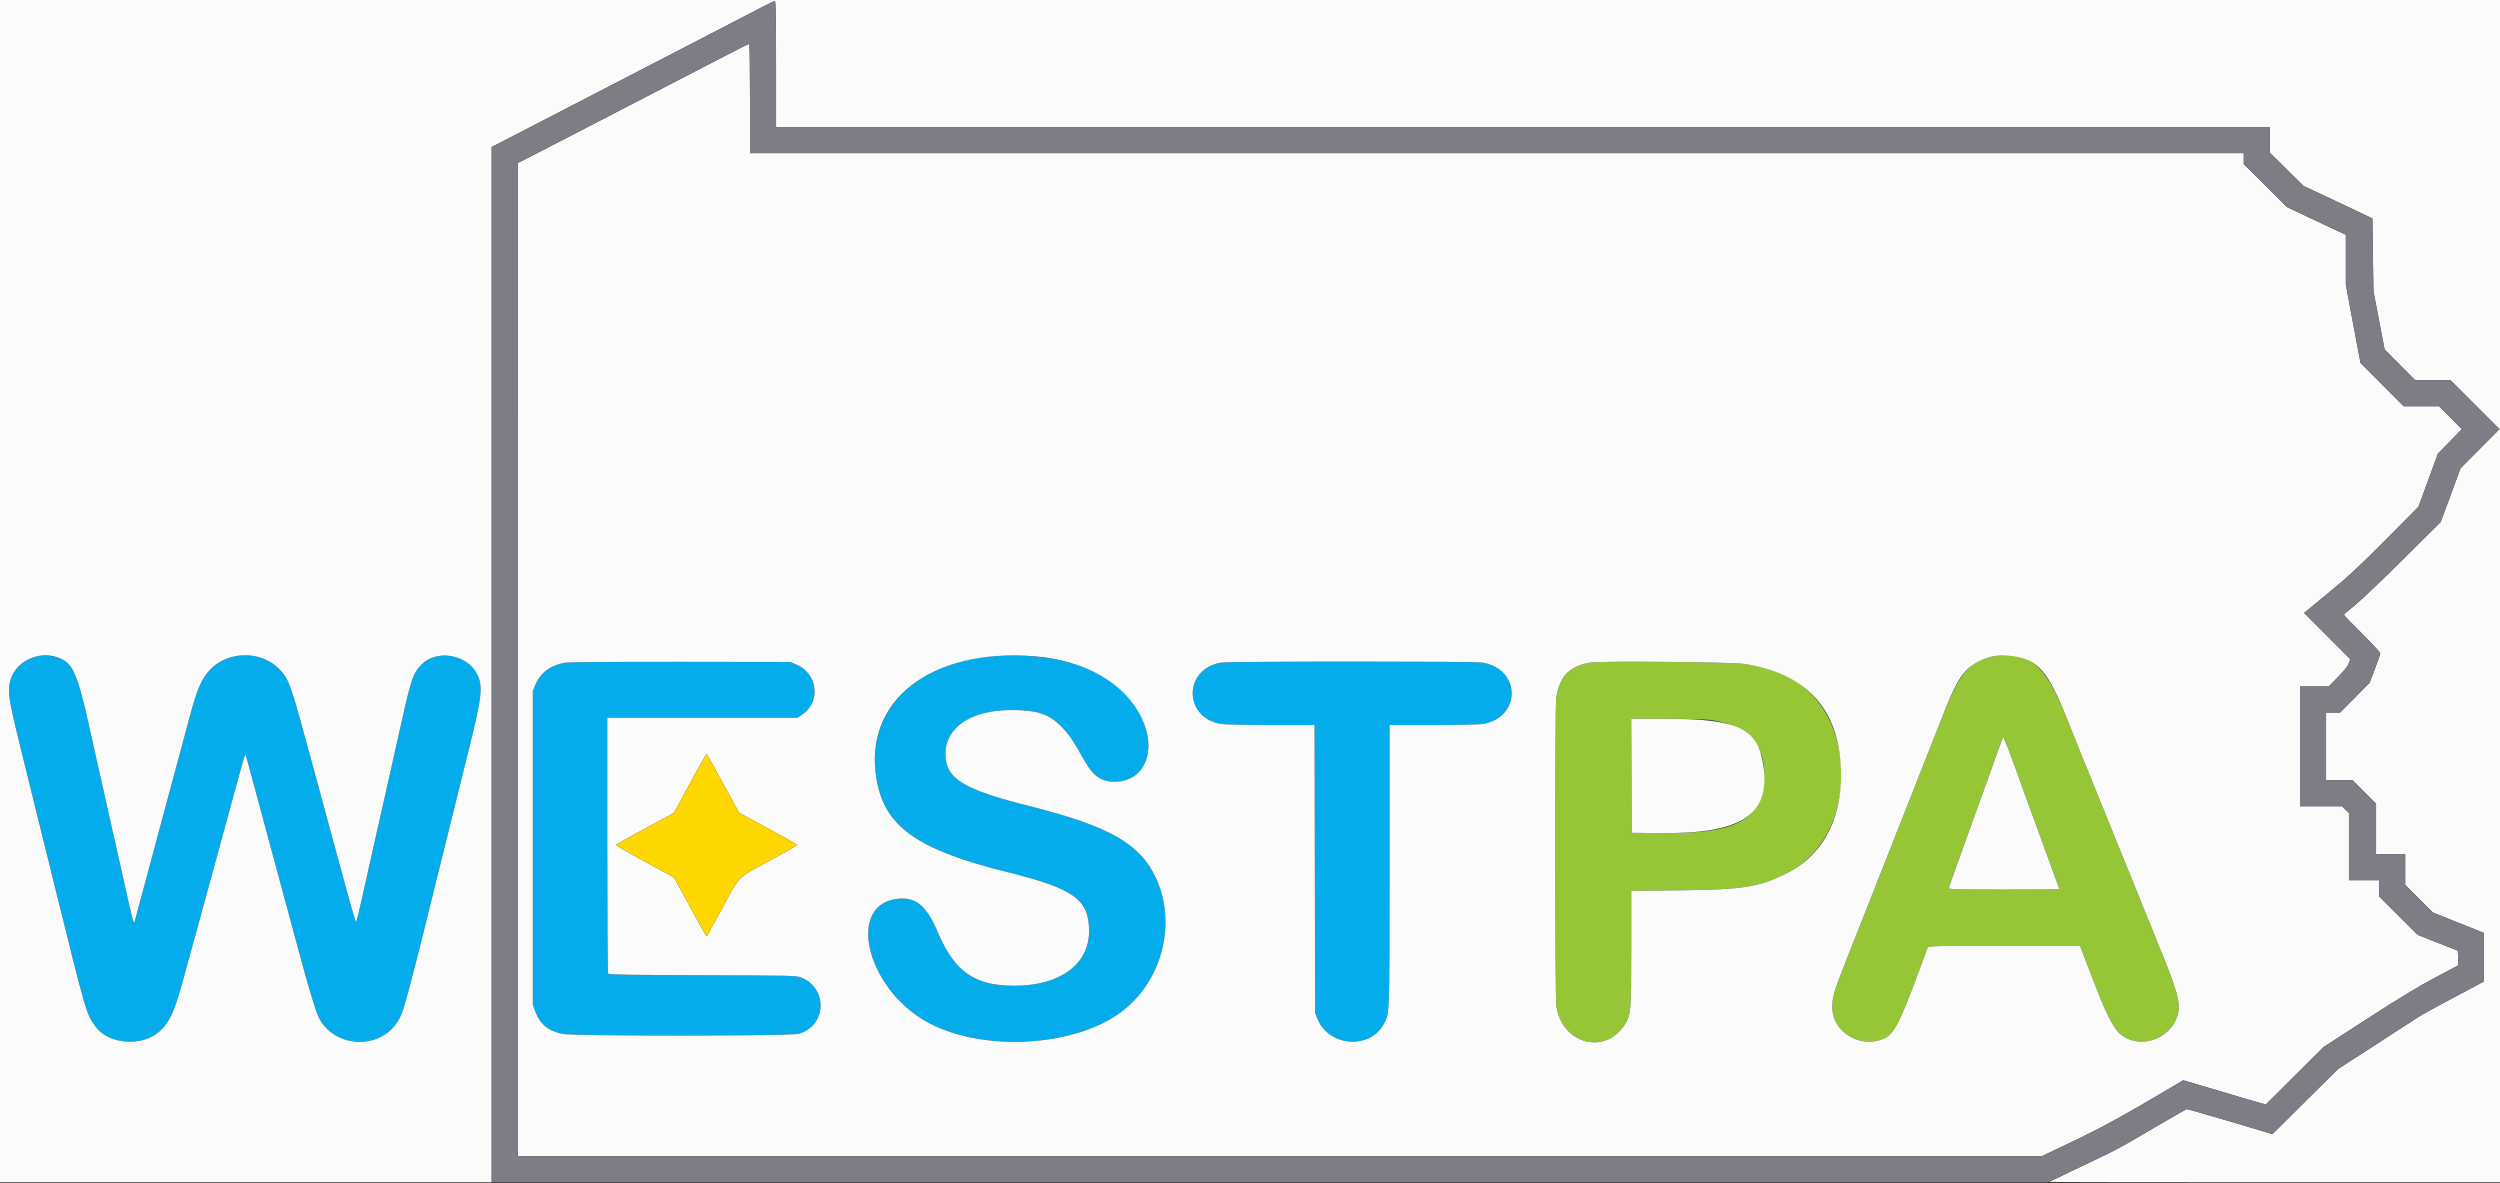 <svg id="svg" version="1.1" xmlns="http://www.w3.org/2000/svg" xmlns:xlink="http://www.w3.org/1999/xlink" width="400" height="189.315" viewBox="0, 0, 400,189.315"><rect x="0" y="0" width="400" height="189.315" fill="#333333" stroke="none"/><g id="svgg"><path id="path0" d="M5.545 105.079 C 3.390 105.686,1.851 107.356,1.530 109.436 C 1.245 111.275,1.391 112.023,4.435 124.317 C 5.856 130.055,7.694 137.487,8.519 140.833 C 13.865 162.491,13.772 162.171,15.317 164.290 C 17.400 167.145,22.803 167.512,25.567 164.986 C 27.164 163.527,27.915 161.869,29.335 156.667 C 29.598 155.704,30.309 153.117,30.915 150.917 C 31.521 148.717,33.028 143.204,34.265 138.667 C 35.501 134.129,36.771 129.479,37.086 128.333 C 37.402 127.188,37.995 125.023,38.404 123.523 C 38.813 122.024,39.180 120.764,39.220 120.724 C 39.260 120.684,39.458 121.274,39.661 122.034 C 39.863 122.795,40.354 124.617,40.751 126.083 C 41.148 127.550,42.008 130.737,42.663 133.167 C 43.317 135.596,44.067 138.371,44.330 139.333 C 44.593 140.296,45.047 141.983,45.340 143.083 C 45.633 144.183,46.048 145.721,46.262 146.500 C 46.475 147.279,47.185 149.904,47.839 152.333 C 49.291 157.730,50.397 161.424,50.902 162.566 C 53.102 167.540,60.462 168.176,63.482 163.654 C 64.617 161.954,64.665 161.777,72.102 131.667 C 73.336 126.671,74.600 121.571,74.910 120.333 C 77.127 111.493,77.325 109.752,76.330 107.839 C 74.661 104.627,69.720 103.847,67.348 106.421 C 65.950 107.937,65.787 108.474,63.243 120.000 C 63.030 120.962,62.594 122.912,62.272 124.333 C 61.950 125.754,61.274 128.754,60.769 131.000 C 60.264 133.246,59.546 136.433,59.174 138.083 C 58.802 139.733,58.189 142.471,57.812 144.167 C 57.435 145.862,57.075 147.347,57.011 147.466 C 56.903 147.667,56.469 146.166,54.055 137.250 C 53.559 135.417,52.936 133.129,52.670 132.167 C 52.405 131.204,51.428 127.604,50.499 124.167 C 46.334 108.758,46.320 108.718,44.542 106.926 C 41.730 104.092,36.487 104.160,33.696 107.066 C 32.272 108.549,31.581 110.099,30.422 114.417 C 30.200 115.242,29.757 116.892,29.438 118.083 C 29.118 119.275,28.359 122.087,27.751 124.333 C 27.144 126.579,26.468 129.092,26.251 129.917 C 26.034 130.742,25.582 132.429,25.246 133.667 C 24.000 138.253,22.333 144.457,21.647 147.058 C 21.376 148.089,21.611 148.951,19.063 137.583 C 17.313 129.772,16.776 127.381,15.584 122.083 C 15.069 119.792,14.422 116.904,14.146 115.667 C 12.441 108.013,11.653 106.204,9.652 105.343 C 8.580 104.882,6.680 104.760,5.545 105.079 M159.750 104.949 C 146.432 105.654,138.355 113.854,140.253 124.742 C 141.574 132.313,146.746 135.957,161.303 139.571 C 171.881 142.198,174.250 143.923,174.250 149.000 C 174.250 154.281,169.633 157.682,162.417 157.717 C 155.981 157.749,152.768 155.526,150.053 149.167 C 148.157 144.724,146.406 143.358,143.250 143.860 C 135.569 145.082,138.671 157.885,147.964 163.312 C 156.203 168.124,170.533 167.753,178.536 162.521 C 185.691 157.845,188.510 148.089,184.924 140.417 C 182.388 134.989,177.449 132.184,164.833 129.007 C 154.090 126.301,151.326 124.608,151.274 120.703 C 151.218 116.406,155.327 113.622,161.750 113.606 C 166.028 113.594,167.916 114.247,170.019 116.463 C 171.146 117.650,171.658 118.419,173.500 121.685 C 174.910 124.186,176.162 125.064,178.333 125.075 C 183.987 125.104,185.590 118.254,181.266 112.548 C 177.110 107.064,169.640 104.426,159.750 104.949 M90.503 106.026 C 88.172 106.364,86.436 107.640,85.649 109.592 L 85.250 110.583 85.250 135.667 L 85.250 160.750 85.645 161.833 C 86.381 163.852,87.690 164.942,89.953 165.421 C 91.700 165.792,126.320 165.782,127.744 165.411 C 132.219 164.246,132.547 158.184,128.230 156.417 C 127.441 156.094,126.971 156.083,112.423 156.036 C 100.888 155.999,97.399 155.941,97.300 155.786 C 97.230 155.674,97.171 146.415,97.169 135.208 L 97.167 114.833 112.398 114.833 L 127.630 114.833 128.423 114.287 C 131.411 112.228,130.793 107.691,127.333 106.288 L 126.417 105.917 109.000 105.893 C 98.857 105.879,91.132 105.935,90.503 106.026 M195.364 106.020 C 189.370 107.017,189.296 114.719,195.270 115.823 C 195.849 115.930,199.015 116.000,203.278 116.000 L 210.328 116.000 210.372 139.042 L 210.417 162.083 210.833 163.083 C 212.660 167.467,219.156 167.957,221.376 163.878 C 222.362 162.066,222.328 162.976,222.331 138.458 L 222.333 116.000 229.394 116.000 C 233.440 116.000,236.833 115.928,237.340 115.832 C 243.486 114.666,243.343 107.014,237.156 106.010 C 235.824 105.794,196.666 105.803,195.364 106.020 " stroke="none" fill="#04acec" fill-rule="evenodd"></path><path id="path1" d="M318.833 105.024 C 315.124 105.636,313.466 107.673,310.576 115.167 C 309.989 116.687,309.066 119.028,305.616 127.750 C 304.746 129.950,303.546 132.987,302.950 134.500 C 302.354 136.012,301.289 138.712,300.583 140.500 C 299.878 142.287,298.813 144.987,298.217 146.500 C 297.620 148.012,296.357 151.210,295.409 153.605 C 293.431 158.606,293.166 159.501,293.168 161.191 C 293.173 164.834,297.028 167.506,300.728 166.430 C 302.906 165.797,303.631 164.531,306.980 155.500 C 307.711 153.529,308.360 151.785,308.422 151.625 C 308.529 151.351,309.268 151.333,320.665 151.333 L 332.795 151.333 333.139 152.208 C 333.328 152.690,334.095 154.696,334.843 156.667 C 336.791 161.802,338.079 164.407,339.140 165.361 C 341.850 167.797,346.531 166.676,348.123 163.209 C 349.038 161.214,348.729 159.532,346.366 153.644 C 344.990 150.215,344.422 148.814,341.784 142.333 C 341.280 141.096,340.231 138.508,339.452 136.583 C 338.673 134.658,337.456 131.658,336.747 129.917 C 333.435 121.775,332.027 118.291,330.585 114.667 C 327.226 106.228,324.598 104.071,318.833 105.024 M254.583 105.998 C 251.189 106.475,249.498 108.196,248.993 111.692 C 248.768 113.248,248.786 159.305,249.013 160.932 C 249.857 166.999,256.768 168.910,259.950 163.956 C 260.954 162.392,261.000 161.858,261.000 151.690 L 261.000 142.529 268.625 142.454 C 279.028 142.352,281.609 141.928,286.177 139.569 C 297.166 133.893,297.560 114.981,286.822 108.665 C 284.679 107.404,282.550 106.738,279.000 106.219 C 277.006 105.927,256.419 105.741,254.583 105.998 M273.500 115.172 C 279.911 116.001,282.898 119.533,282.166 125.419 C 281.409 131.513,277.288 133.443,265.333 133.301 L 261.083 133.250 261.040 124.125 L 260.997 115.000 266.624 115.005 C 269.718 115.008,272.813 115.083,273.500 115.172 M320.811 118.458 C 321.042 119.034,322.930 124.188,324.001 127.167 C 324.446 128.404,325.865 132.293,327.155 135.808 C 328.445 139.323,329.500 142.229,329.500 142.266 C 329.500 142.303,325.525 142.333,320.667 142.333 C 313.509 142.333,311.833 142.292,311.833 142.116 C 311.833 141.996,312.160 141.002,312.560 139.907 C 313.282 137.926,314.139 135.542,316.242 129.667 C 316.849 127.971,317.635 125.796,317.990 124.833 C 318.345 123.871,319.036 121.940,319.526 120.542 C 320.476 117.832,320.526 117.751,320.811 118.458 " stroke="none" fill="#96c536" fill-rule="evenodd"></path><path id="path2" d="M0.000 94.583 L 0.000 189.167 39.333 189.167 L 78.667 189.167 78.667 106.347 L 78.667 23.527 82.292 21.658 C 88.476 18.469,90.684 17.327,92.583 16.334 C 93.592 15.807,95.767 14.682,97.417 13.833 C 99.067 12.985,101.242 11.860,102.250 11.334 C 104.354 10.235,107.674 8.517,111.750 6.417 C 113.308 5.614,115.408 4.527,116.417 4.000 C 121.744 1.219,123.821 0.167,123.985 0.167 C 124.114 0.167,124.167 3.083,124.167 10.250 L 124.167 20.333 243.667 20.333 L 363.167 20.333 363.167 22.382 L 363.167 24.430 365.875 27.096 L 368.583 29.762 371.246 31.006 C 372.711 31.690,375.186 32.860,376.746 33.605 L 379.583 34.959 379.667 40.771 L 379.751 46.583 380.643 51.250 L 381.535 55.917 383.974 58.375 L 386.412 60.833 389.249 60.833 L 392.086 60.833 396.000 64.750 L 399.914 68.666 396.800 71.792 L 393.687 74.917 392.832 77.250 C 392.362 78.533,391.645 80.470,391.239 81.554 L 390.502 83.525 384.517 89.471 C 381.225 92.741,377.742 96.054,376.777 96.833 C 375.811 97.612,375.016 98.301,375.010 98.363 C 375.005 98.426,376.313 99.780,377.917 101.372 C 379.521 102.965,380.833 104.389,380.833 104.538 C 380.833 104.687,380.449 105.808,379.980 107.029 L 379.127 109.250 376.774 111.625 L 374.421 114.000 373.294 114.000 L 372.167 114.000 372.167 119.417 L 372.167 124.833 374.294 124.833 L 376.422 124.833 378.294 126.711 L 380.167 128.589 380.167 132.628 L 380.167 136.667 382.500 136.667 L 384.833 136.667 384.833 139.127 L 384.833 141.588 387.042 143.792 L 389.251 145.997 393.334 147.633 L 397.417 149.269 397.417 153.156 L 397.417 157.043 392.646 159.574 C 390.023 160.967,387.473 162.371,386.980 162.694 C 385.489 163.673,382.972 165.303,378.417 168.241 L 374.083 171.035 368.833 176.252 L 363.583 181.469 362.833 181.235 C 360.428 180.485,350.056 177.448,349.917 177.453 C 349.825 177.457,347.988 178.492,345.833 179.754 C 338.076 184.299,339.506 183.544,331.000 187.585 C 329.304 188.391,327.885 189.077,327.847 189.109 C 327.809 189.140,344.028 189.167,363.889 189.167 L 400.000 189.167 400.000 94.583 L 400.000 0.000 200.000 0.000 L 0.000 0.000 0.000 94.583 M117.000 8.431 C 115.487 9.215,112.862 10.573,111.167 11.449 C 105.524 14.362,97.813 18.356,92.250 21.246 C 89.225 22.817,85.869 24.549,84.792 25.093 L 82.835 26.083 82.834 105.542 L 82.833 185.000 204.756 185.000 L 326.678 185.000 331.781 182.564 C 336.439 180.341,339.988 178.386,347.953 173.656 L 349.323 172.842 353.286 174.020 C 355.466 174.668,357.850 175.376,358.583 175.595 C 359.317 175.814,360.503 176.157,361.220 176.359 L 362.523 176.725 367.136 172.133 L 371.750 167.541 378.833 162.960 C 383.887 159.692,386.981 157.817,389.632 156.416 L 393.347 154.452 393.298 153.284 L 393.250 152.116 390.037 150.843 L 386.824 149.570 383.745 146.495 L 380.667 143.420 380.667 142.127 L 380.667 140.833 378.250 140.833 L 375.833 140.833 375.833 135.449 L 375.833 130.065 375.284 129.533 L 374.734 129.000 371.367 129.000 L 368.000 129.000 368.000 119.417 L 368.000 109.833 370.303 109.833 L 372.605 109.833 374.112 108.292 C 375.114 107.267,375.689 106.533,375.829 106.104 L 376.039 105.459 372.347 101.764 L 368.655 98.069 372.536 94.880 C 375.696 92.283,377.395 90.707,381.687 86.387 L 386.956 81.083 388.511 76.833 L 390.066 72.583 391.986 70.622 L 393.905 68.661 392.080 66.830 L 390.256 65.000 387.418 65.000 L 384.580 65.000 381.136 61.542 L 377.692 58.083 377.354 56.333 C 377.168 55.371,376.637 52.548,376.174 50.059 L 375.333 45.535 375.333 41.545 L 375.333 37.554 374.208 37.041 C 373.590 36.758,371.471 35.762,369.500 34.827 L 365.917 33.126 362.458 29.690 L 359.000 26.253 359.000 25.376 L 359.000 24.500 239.500 24.500 L 120.000 24.500 120.000 15.750 C 120.000 10.938,119.944 7.001,119.875 7.003 C 119.806 7.005,118.513 7.648,117.000 8.431 M9.652 105.343 C 11.653 106.204,12.441 108.013,14.146 115.667 C 14.422 116.904,15.069 119.792,15.584 122.083 C 16.776 127.381,17.313 129.772,19.063 137.583 C 21.611 148.951,21.376 148.089,21.647 147.058 C 22.333 144.457,24.000 138.253,25.246 133.667 C 25.582 132.429,26.034 130.742,26.251 129.917 C 26.468 129.092,27.144 126.579,27.751 124.333 C 28.359 122.087,29.118 119.275,29.438 118.083 C 29.757 116.892,30.200 115.242,30.422 114.417 C 31.581 110.099,32.272 108.549,33.696 107.066 C 36.487 104.160,41.730 104.092,44.542 106.926 C 46.320 108.718,46.334 108.758,50.499 124.167 C 51.428 127.604,52.405 131.204,52.670 132.167 C 52.936 133.129,53.559 135.417,54.055 137.250 C 56.469 146.166,56.903 147.667,57.011 147.466 C 57.075 147.347,57.435 145.862,57.812 144.167 C 58.189 142.471,58.802 139.733,59.174 138.083 C 59.546 136.433,60.264 133.246,60.769 131.000 C 61.274 128.754,61.950 125.754,62.272 124.333 C 62.594 122.912,63.030 120.962,63.243 120.000 C 65.787 108.474,65.950 107.937,67.348 106.421 C 69.720 103.847,74.661 104.627,76.330 107.839 C 77.325 109.752,77.127 111.493,74.910 120.333 C 74.600 121.571,73.336 126.671,72.102 131.667 C 64.665 161.777,64.617 161.954,63.482 163.654 C 60.462 168.176,53.102 167.540,50.902 162.566 C 50.397 161.424,49.291 157.730,47.839 152.333 C 47.185 149.904,46.475 147.279,46.262 146.500 C 46.048 145.721,45.633 144.183,45.340 143.083 C 45.047 141.983,44.593 140.296,44.330 139.333 C 44.067 138.371,43.317 135.596,42.663 133.167 C 42.008 130.737,41.148 127.550,40.751 126.083 C 40.354 124.617,39.863 122.795,39.661 122.034 C 39.458 121.274,39.260 120.684,39.220 120.724 C 39.180 120.764,38.813 122.024,38.404 123.523 C 37.995 125.023,37.402 127.188,37.086 128.333 C 36.771 129.479,35.501 134.129,34.265 138.667 C 33.028 143.204,31.521 148.717,30.915 150.917 C 30.309 153.117,29.598 155.704,29.335 156.667 C 27.915 161.869,27.164 163.527,25.567 164.986 C 22.803 167.512,17.400 167.145,15.317 164.290 C 13.772 162.171,13.865 162.491,8.519 140.833 C 7.694 137.487,5.856 130.055,4.435 124.317 C 1.391 112.023,1.245 111.275,1.530 109.436 C 2.073 105.922,6.184 103.851,9.652 105.343 M165.442 104.998 C 173.641 105.636,180.046 109.337,182.709 114.977 C 185.180 120.210,183.061 125.099,178.333 125.075 C 176.162 125.064,174.910 124.186,173.500 121.685 C 171.658 118.419,171.146 117.650,170.019 116.463 C 167.916 114.247,166.028 113.594,161.750 113.606 C 155.327 113.622,151.218 116.406,151.274 120.703 C 151.326 124.608,154.090 126.301,164.833 129.007 C 177.449 132.184,182.388 134.989,184.924 140.417 C 188.510 148.089,185.691 157.845,178.536 162.521 C 170.533 167.753,156.203 168.124,147.964 163.312 C 138.671 157.885,135.569 145.082,143.250 143.860 C 146.406 143.358,148.157 144.724,150.053 149.167 C 152.768 155.526,155.981 157.749,162.417 157.717 C 169.633 157.682,174.250 154.281,174.250 149.000 C 174.250 143.923,171.881 142.198,161.303 139.571 C 146.746 135.957,141.574 132.313,140.253 124.742 C 138.060 112.168,148.853 103.708,165.442 104.998 M322.250 105.008 C 326.033 105.552,327.749 107.540,330.585 114.667 C 332.027 118.291,333.435 121.775,336.747 129.917 C 337.456 131.658,338.673 134.658,339.452 136.583 C 340.231 138.508,341.280 141.096,341.784 142.333 C 344.422 148.814,344.990 150.215,346.366 153.644 C 348.729 159.532,349.038 161.214,348.123 163.209 C 346.531 166.676,341.850 167.797,339.140 165.361 C 338.079 164.407,336.791 161.802,334.843 156.667 C 334.095 154.696,333.328 152.690,333.139 152.208 L 332.795 151.333 320.665 151.333 C 309.268 151.333,308.529 151.351,308.422 151.625 C 308.360 151.785,307.711 153.529,306.980 155.500 C 303.631 164.531,302.906 165.797,300.728 166.430 C 297.028 167.506,293.173 164.834,293.168 161.191 C 293.166 159.501,293.431 158.606,295.409 153.605 C 296.357 151.210,297.620 148.012,298.217 146.500 C 298.813 144.987,299.878 142.287,300.583 140.500 C 301.289 138.712,302.354 136.012,302.950 134.500 C 303.546 132.987,304.746 129.950,305.616 127.750 C 309.066 119.028,309.989 116.687,310.576 115.167 C 313.133 108.536,314.201 106.934,316.917 105.648 C 318.485 104.906,320.152 104.706,322.250 105.008 M127.333 106.288 C 130.793 107.691,131.411 112.228,128.423 114.287 L 127.630 114.833 112.398 114.833 L 97.167 114.833 97.169 135.208 C 97.171 146.415,97.230 155.674,97.300 155.786 C 97.399 155.941,100.888 155.999,112.423 156.036 C 126.971 156.083,127.441 156.094,128.230 156.417 C 132.547 158.184,132.219 164.246,127.744 165.411 C 126.320 165.782,91.700 165.792,89.953 165.421 C 87.690 164.942,86.381 163.852,85.645 161.833 L 85.250 160.750 85.250 135.667 L 85.250 110.583 85.649 109.592 C 86.436 107.640,88.172 106.364,90.503 106.026 C 91.132 105.935,98.857 105.879,109.000 105.893 L 126.417 105.917 127.333 106.288 M237.156 106.010 C 243.343 107.014,243.486 114.666,237.340 115.832 C 236.833 115.928,233.440 116.000,229.394 116.000 L 222.333 116.000 222.331 138.458 C 222.328 162.976,222.362 162.066,221.376 163.878 C 219.156 167.957,212.660 167.467,210.833 163.083 L 210.417 162.083 210.372 139.042 L 210.328 116.000 203.278 116.000 C 199.015 116.000,195.849 115.930,195.270 115.823 C 189.296 114.719,189.370 107.017,195.364 106.020 C 196.666 105.803,235.824 105.794,237.156 106.010 M279.000 106.219 C 288.573 107.620,293.809 112.954,294.492 122.000 C 295.105 130.105,292.065 136.528,286.177 139.569 C 281.609 141.928,279.028 142.352,268.625 142.454 L 261.000 142.529 261.000 151.690 C 261.000 161.858,260.954 162.392,259.950 163.956 C 256.768 168.910,249.857 166.999,249.013 160.932 C 248.786 159.305,248.768 113.248,248.993 111.692 C 249.498 108.196,251.189 106.475,254.583 105.998 C 256.419 105.741,277.006 105.927,279.000 106.219 M261.040 124.125 L 261.083 133.250 265.333 133.301 C 278.571 133.458,283.236 130.495,282.160 122.613 C 281.333 116.560,278.180 115.016,266.624 115.005 L 260.997 115.000 261.040 124.125 M319.526 120.542 C 319.036 121.940,318.345 123.871,317.990 124.833 C 317.635 125.796,316.849 127.971,316.242 129.667 C 314.139 135.542,313.282 137.926,312.560 139.907 C 312.160 141.002,311.833 141.996,311.833 142.116 C 311.833 142.292,313.509 142.333,320.667 142.333 C 325.525 142.333,329.500 142.303,329.500 142.266 C 329.500 142.229,328.445 139.323,327.155 135.808 C 325.865 132.293,324.446 128.404,324.001 127.167 C 321.426 120.003,320.665 118.000,320.521 118.000 C 320.464 118.000,320.016 119.144,319.526 120.542 M115.731 125.428 L 118.250 130.034 122.833 132.534 C 125.354 133.909,127.471 135.084,127.537 135.145 C 127.603 135.206,125.656 136.343,123.211 137.670 C 117.750 140.635,118.493 139.896,115.578 145.250 C 114.230 147.725,113.107 149.773,113.082 149.802 C 113.029 149.861,112.795 149.447,109.935 144.235 L 107.824 140.386 103.161 137.845 C 100.596 136.448,98.535 135.244,98.581 135.171 C 98.626 135.097,100.722 133.922,103.238 132.560 L 107.813 130.083 110.320 125.489 C 112.865 120.826,112.995 120.606,113.133 120.745 C 113.176 120.787,114.345 122.895,115.731 125.428 " stroke="none" fill="#fbfbfb" fill-rule="evenodd"></path><path id="path3" d="M122.083 1.055 C 121.167 1.539,118.842 2.747,116.917 3.740 C 114.992 4.733,112.592 5.974,111.583 6.499 C 110.575 7.024,108.400 8.148,106.750 8.998 C 105.100 9.847,103.075 10.898,102.250 11.333 C 101.425 11.768,99.250 12.893,97.417 13.833 C 95.583 14.773,93.408 15.898,92.583 16.334 C 91.758 16.769,89.921 17.724,88.500 18.456 C 87.079 19.189,84.285 20.629,82.292 21.658 L 78.667 23.527 78.667 106.347 L 78.667 189.167 203.181 189.167 L 327.695 189.167 330.889 187.644 C 332.646 186.807,335.133 185.620,336.417 185.007 C 337.700 184.394,339.462 183.478,340.333 182.971 C 341.204 182.464,343.679 181.016,345.833 179.754 C 347.988 178.492,349.825 177.457,349.917 177.453 C 350.056 177.448,360.428 180.485,362.833 181.235 L 363.583 181.469 368.833 176.252 L 374.083 171.035 378.417 168.241 C 382.972 165.303,385.489 163.673,386.980 162.694 C 387.473 162.371,390.023 160.967,392.646 159.574 L 397.417 157.043 397.417 153.156 L 397.417 149.269 393.334 147.633 L 389.251 145.997 387.042 143.792 L 384.833 141.588 384.833 139.127 L 384.833 136.667 382.500 136.667 L 380.167 136.667 380.167 132.622 L 380.167 128.578 378.289 126.706 L 376.411 124.833 374.289 124.833 L 372.167 124.833 372.167 119.417 L 372.167 114.000 373.294 114.000 L 374.421 114.000 376.774 111.625 L 379.127 109.250 379.980 107.029 C 380.449 105.808,380.833 104.687,380.833 104.538 C 380.833 104.389,379.521 102.965,377.917 101.372 C 376.313 99.780,375.005 98.426,375.010 98.363 C 375.016 98.301,375.811 97.612,376.777 96.833 C 377.742 96.054,381.225 92.741,384.517 89.471 L 390.502 83.525 391.239 81.554 C 391.645 80.470,392.362 78.533,392.832 77.250 L 393.687 74.917 396.800 71.792 L 399.914 68.666 396.000 64.750 L 392.086 60.833 389.249 60.833 L 386.412 60.833 383.974 58.375 L 381.535 55.917 380.643 51.250 L 379.751 46.583 379.667 40.771 L 379.583 34.959 376.746 33.605 C 375.186 32.860,372.711 31.690,371.246 31.006 L 368.583 29.762 365.875 27.096 L 363.167 24.430 363.167 22.382 L 363.167 20.333 243.667 20.333 L 124.167 20.333 124.167 10.250 C 124.167 2.292,124.123 0.168,123.958 0.171 C 123.844 0.174,123.000 0.572,122.083 1.055 M120.000 15.750 L 120.000 24.500 239.500 24.500 L 359.000 24.500 359.000 25.376 L 359.000 26.253 362.458 29.690 L 365.917 33.126 369.500 34.827 C 371.471 35.762,373.590 36.758,374.208 37.041 L 375.333 37.554 375.333 41.545 L 375.333 45.535 376.174 50.059 C 376.637 52.548,377.168 55.371,377.354 56.333 L 377.692 58.083 381.136 61.542 L 384.580 65.000 387.418 65.000 L 390.256 65.000 392.080 66.830 L 393.905 68.661 391.986 70.622 L 390.066 72.583 388.511 76.833 L 386.956 81.083 381.687 86.387 C 377.395 90.707,375.696 92.283,372.536 94.880 L 368.655 98.069 372.347 101.764 L 376.039 105.459 375.829 106.104 C 375.689 106.533,375.114 107.267,374.112 108.292 L 372.605 109.833 370.303 109.833 L 368.000 109.833 368.000 119.417 L 368.000 129.000 371.367 129.000 L 374.734 129.000 375.284 129.533 L 375.833 130.065 375.833 135.449 L 375.833 140.833 378.250 140.833 L 380.667 140.833 380.667 142.127 L 380.667 143.420 383.745 146.495 L 386.824 149.570 390.037 150.843 L 393.250 152.116 393.298 153.284 L 393.347 154.452 389.632 156.416 C 386.981 157.817,383.887 159.692,378.833 162.960 L 371.750 167.541 367.136 172.133 L 362.523 176.725 361.220 176.359 C 360.503 176.157,359.317 175.814,358.583 175.595 C 357.850 175.376,355.466 174.668,353.286 174.020 L 349.323 172.842 347.953 173.656 C 339.988 178.386,336.439 180.341,331.781 182.564 L 326.678 185.000 204.756 185.000 L 82.833 185.000 82.834 105.542 L 82.835 26.083 84.792 25.093 C 85.869 24.549,89.225 22.817,92.250 21.246 C 97.813 18.356,105.524 14.362,111.167 11.449 C 112.862 10.573,115.487 9.215,117.000 8.431 C 118.513 7.648,119.806 7.005,119.875 7.003 C 119.944 7.001,120.000 10.938,120.000 15.750 " stroke="none" fill="#7c7d85" fill-rule="evenodd"></path><path id="path4" d="M112.942 120.780 C 112.879 120.843,111.699 122.962,110.320 125.489 L 107.813 130.083 103.238 132.560 C 100.722 133.922,98.626 135.097,98.581 135.171 C 98.535 135.244,100.596 136.448,103.161 137.845 L 107.824 140.386 109.935 144.235 C 112.795 149.447,113.029 149.861,113.082 149.802 C 113.107 149.773,114.230 147.725,115.578 145.250 C 118.493 139.896,117.750 140.635,123.211 137.670 C 125.656 136.343,127.603 135.206,127.537 135.145 C 127.471 135.084,125.354 133.909,122.833 132.534 L 118.250 130.034 115.731 125.428 C 113.000 120.437,113.107 120.615,112.942 120.780 " stroke="none" fill="#ffd700" fill-rule="evenodd"></path></g></svg>